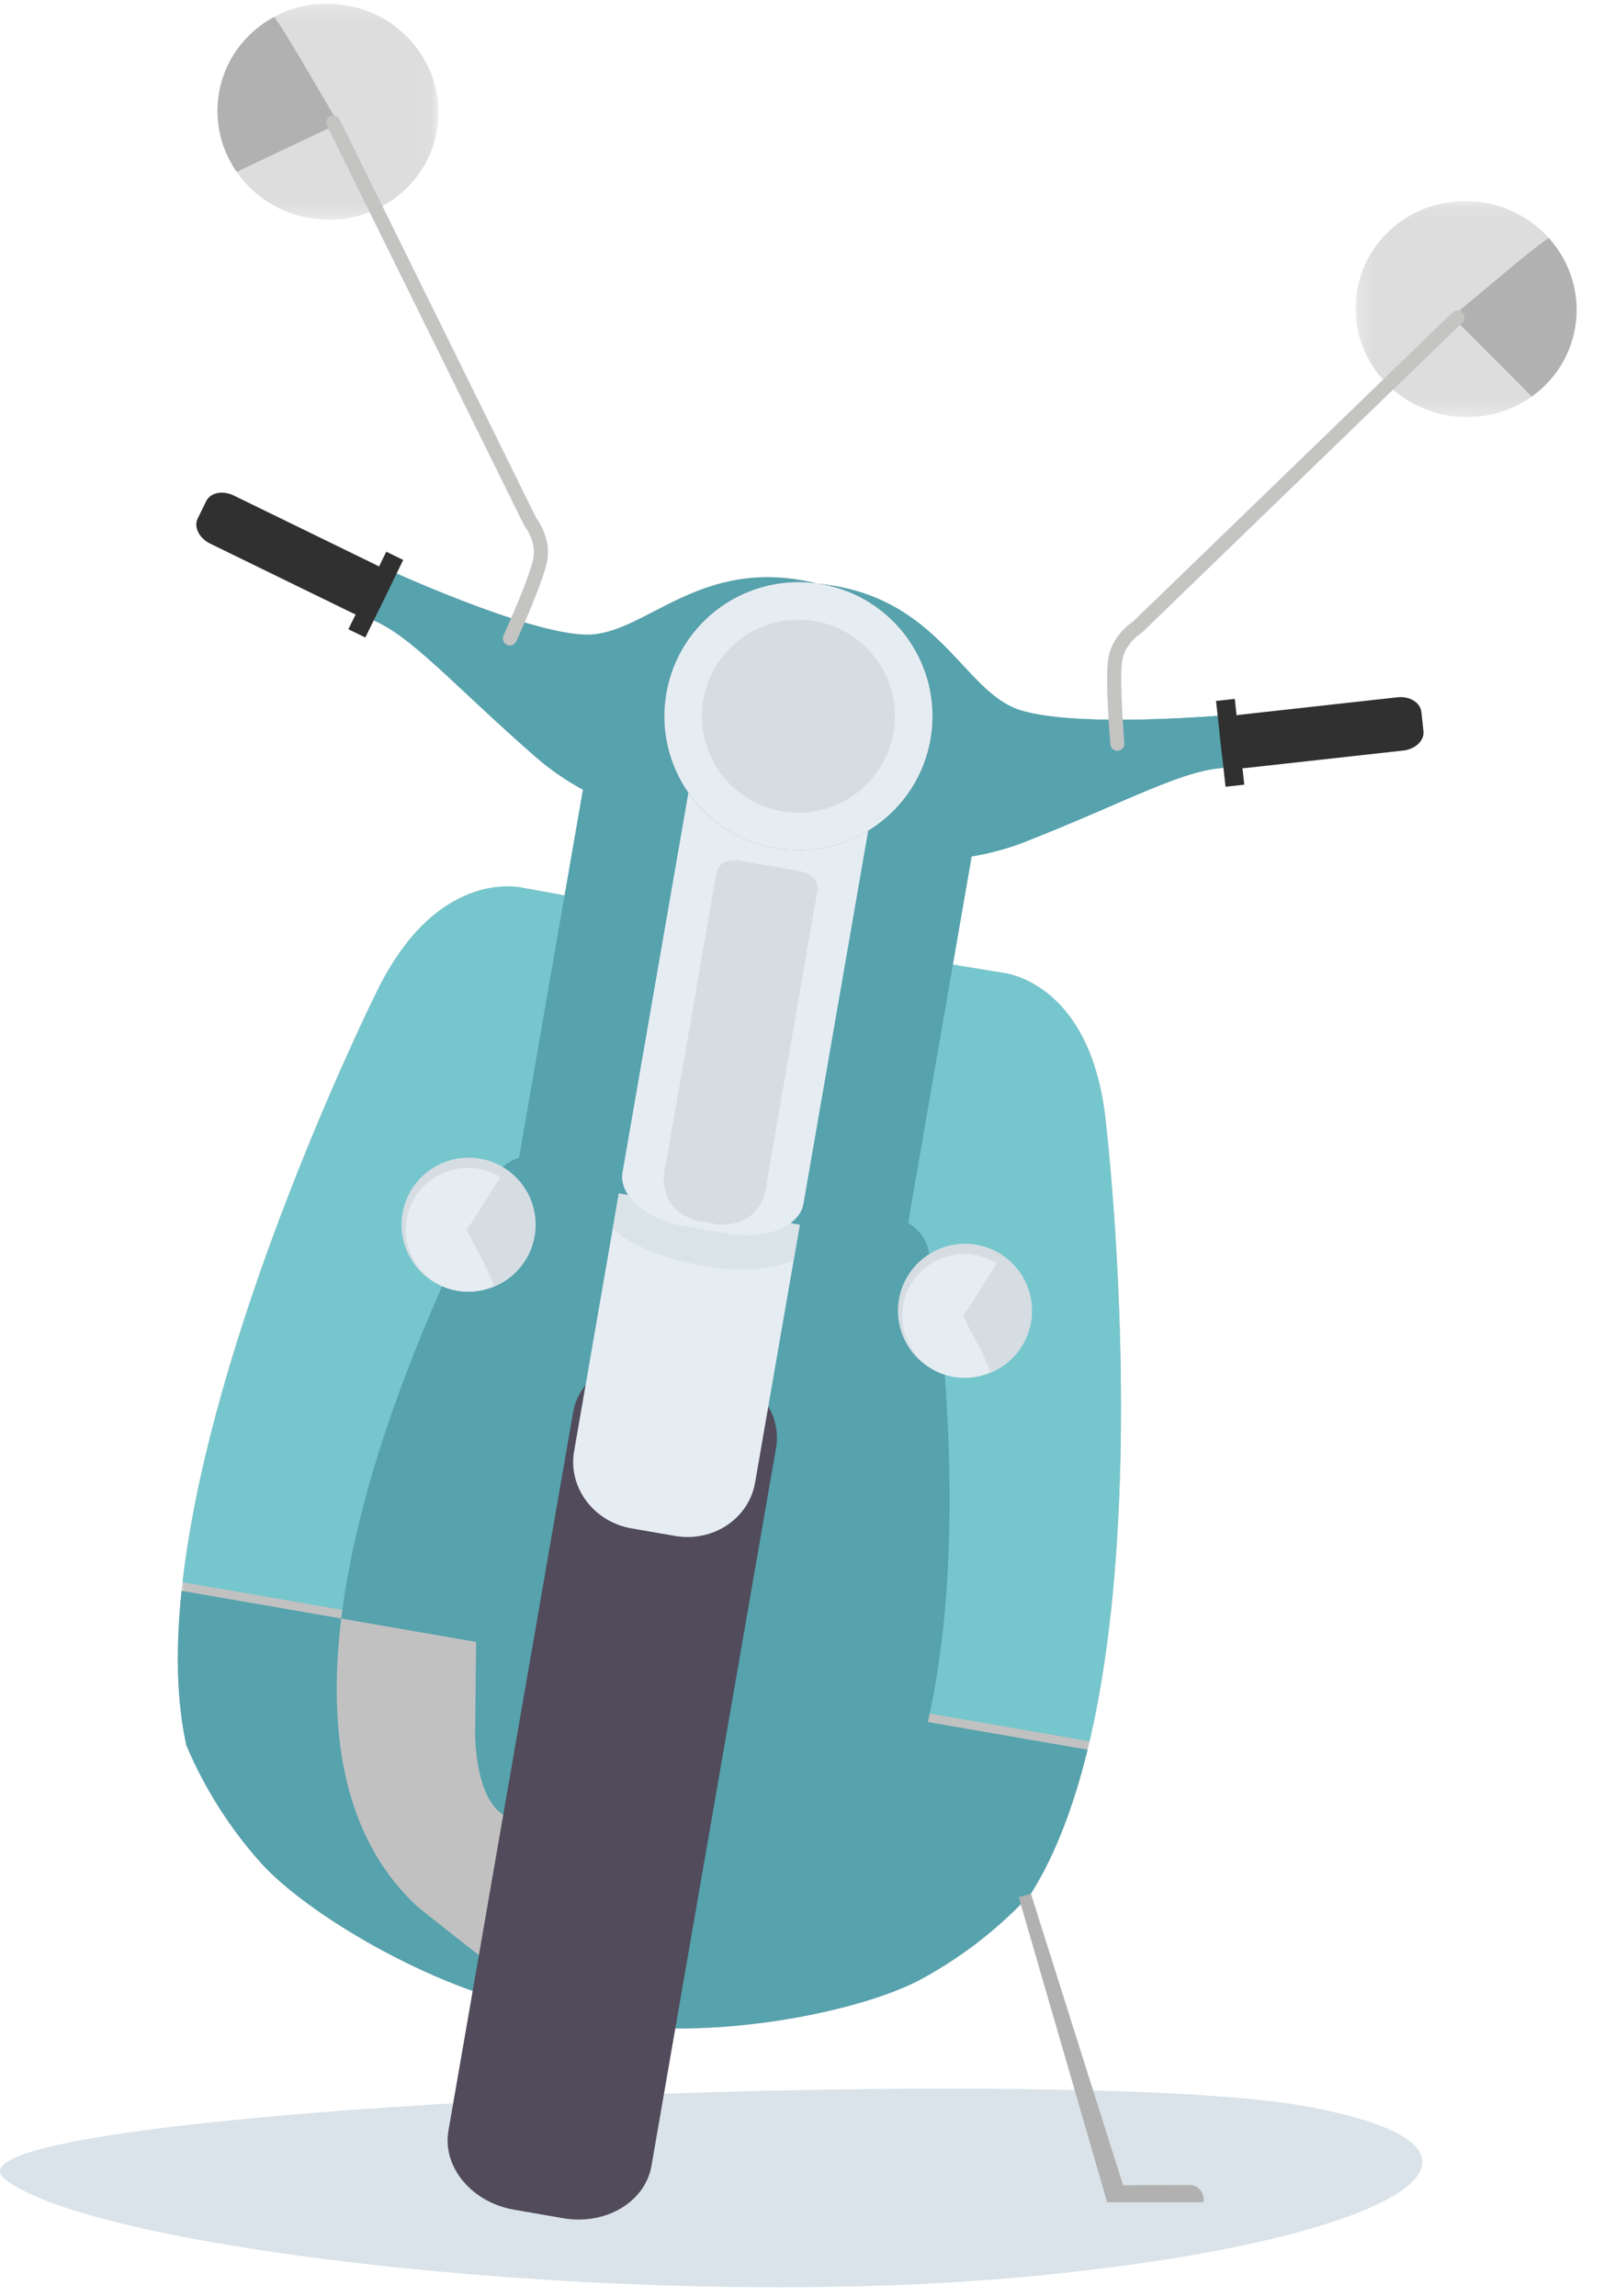 <svg xmlns="http://www.w3.org/2000/svg" xmlns:xlink="http://www.w3.org/1999/xlink" width="109" height="155" viewBox="0 0 109 155">
    <defs>
        <path id="97o2wkivfa" d="M0 0.193L35.929 0.193 35.929 75.979 0 75.979z"/>
        <path id="jgg0gpvqrc" d="M0.237 0.119L15.156 0.119 15.156 14.712 0.237 14.712z"/>
        <path id="xhj77q1p4e" d="M0.002 0.163L14.92 0.163 14.92 14.756 0.002 14.756z"/>
    </defs>
    <g fill="none" fill-rule="evenodd">
        <g>
            <g>
                <path fill="#D9E3E9" d="M88.24 142.21c16.486 3.059 5.284 9.413-20.222 11.594-25.506 2.181-61.688-1.891-67.687-6.698-6-4.806 71.422-7.955 87.909-4.896z" transform="translate(-167 -251) translate(167 251)"/>
                <g>
                    <g transform="translate(-167 -251) translate(167 251) translate(12) translate(0 59.642)">
                        <mask id="t0du2umgrb" fill="#fff">
                            <use xlink:href="#97o2wkivfa"/>
                        </mask>
                        <path fill="#C1C1C1" d="M5.597 66.105c3.025 3.382 11.443 8.466 18.626 9.874L35.929 2.593 23.349.303s-5.701-1.539-9.868 6.89C11.594 11.012-3.062 41.799.58 58.188c1.219 2.87 2.894 5.542 5.018 7.918" mask="url(#t0du2umgrb)"/>
                    </g>
                    <path fill="#76C6CD" d="M28.051 111.622l7.878-49.387-12.579-2.29s-5.702-1.538-9.869 6.89C11.965 69.904 2.207 90.38.32 106.812l27.732 4.811z" transform="translate(-167 -251) translate(167 251) translate(12)"/>
                    <path fill="#56A2AD" d="M24.453 81.107s-2.807-2.699-5.23 2.672C16.8 89.15 3.44 116.757 16.097 128.64c.379.356 7.374 5.852 7.838 6.072l6.332-51.933-5.814-1.671zM.253 107.394c-.396 3.802-.355 7.37.326 10.435 1.219 2.87 2.894 5.543 5.018 7.918 3.025 3.382 11.444 8.466 18.626 9.874l3.736-23.42-27.706-4.807z" transform="translate(-167 -251) translate(167 251) translate(12)"/>
                    <path fill="#C1C1C1" d="M50.188 133.601c-3.988 2.166-13.626 4.117-20.863 3.024l13.696-73.04 12.616 2.08s5.887.472 6.97 9.812c.491 4.23 3.922 38.156-5.027 52.36-2.114 2.292-4.592 4.244-7.392 5.764" transform="translate(-167 -251) translate(167 251) translate(12)"/>
                    <path fill="#76C6CD" d="M33.804 112.74l9.217-49.155 12.616 2.08s5.887.473 6.97 9.812c.395 3.399 2.685 25.966-1.07 42.073l-27.733-4.81z" transform="translate(-167 -251) translate(167 251) translate(12)"/>
                    <path fill="#56A2AD" d="M47.47 85.219s3.552-1.596 4.025 4.278c.472 5.873 3.752 36.367-12.168 43.292-.476.207-8.913 3.025-9.424 3.076l11.53-51.031 6.038.385z" transform="translate(-167 -251) translate(167 251) translate(12)"/>
                    <path fill="#56A2AD" d="M61.402 118.121c-.908 3.713-2.149 7.06-3.822 9.716-2.114 2.292-4.592 4.243-7.392 5.764-3.988 2.166-13.626 4.117-20.863 3.024l4.37-23.31 27.707 4.806zM25.044 78.011s-3.363-.629-4.022 2.483c-.658 3.111-.954 36.422-.954 36.422s-.096 5.795 2.974 5.934l7.61-43.866-5.608-.973z" transform="translate(-167 -251) translate(167 251) translate(12)"/>
                    <path fill="#56A2AD" d="M47.758 81.952s3.378.54 2.95 3.692c-.427 3.151-11.37 34.615-11.37 34.615s-1.86 5.488-4.798 4.586l7.61-43.866 5.608.973z" transform="translate(-167 -251) translate(167 251) translate(12)"/>
                    <path fill="#A8A7A1" d="M24.915 126.886L22.417 126.453 24.724 113.151 27.222 113.584zM33.915 128.447L31.418 128.014 33.725 114.712 36.222 115.146z" transform="translate(-167 -251) translate(167 251) translate(12)"/>
                    <path fill="#514B5B" d="M31.969 146.21c-.425 2.45-3.099 4.033-5.972 3.535l-3.299-.572c-2.872-.499-4.856-2.89-4.431-5.34l8.413-48.495c.425-2.451 3.099-4.034 5.971-3.536l3.299.573c2.873.498 4.857 2.89 4.432 5.34l-8.413 48.494z" transform="translate(-167 -251) translate(167 251) translate(12)"/>
                    <path fill="#A7170D" d="M45.292 78.736c-.25 1.441-.941 2.908-6.022 2.027l-5.834-1.012c-5.08-.881-4.932-2.64-4.681-4.082l.88-28.633c.25-1.44 4.572-1.894 9.652-1.013l5.834 1.012c5.08.882 8.997 2.764 8.747 4.205l-8.576 27.496z" transform="translate(-167 -251) translate(167 251) translate(12)"/>
                    <path fill="#56A2AD" d="M71.019 48.26s-10.33.929-14.198-.327c-3.868-1.255-5.379-7.646-13.489-8.515L40.24 57.246s9.823 2.372 16.86-.386c7.037-2.757 10.909-5.039 13.868-5.038l.051-3.562z" transform="translate(-167 -251) translate(167 251) translate(12)"/>
                    <path fill="#56A2AD" d="M71.019 48.26s-10.33.929-14.198-.327c-3.868-1.255-5.379-7.646-13.489-8.515L40.24 57.246s9.823 2.372 16.86-.386c7.037-2.757 10.909-5.039 13.868-5.038l.051-3.562z" transform="translate(-167 -251) translate(167 251) translate(12)"/>
                    <path fill="#313030" d="M84.074 49.356c.07.633-.542 1.221-1.367 1.312l-10.621 1.179c-.825.091-1.55-.348-1.62-.981l-.145-1.302c-.07-.633.542-1.22 1.366-1.313l10.62-1.178c.826-.091 1.551.348 1.622.982l.145 1.301z" transform="translate(-167 -251) translate(167 251) translate(12)"/>
                    <path fill="#313030" d="M71.979 52.97L70.714 53.11 70.072 47.32 71.337 47.179z" transform="translate(-167 -251) translate(167 251) translate(12)"/>
                    <path fill="#C4C4C3" d="M14.004 38.369s9.414 4.354 13.479 4.475c4.064.12 7.64-5.389 15.568-3.475l-3.093 17.828S29.91 56.12 24.213 51.154c-5.698-4.966-8.574-8.418-11.361-9.415l1.152-3.37z" transform="translate(-167 -251) translate(167 251) translate(12)"/>
                    <path fill="#56A2AD" d="M14.004 38.369s9.414 4.354 13.479 4.475c4.064.12 7.64-5.389 15.568-3.475l-3.093 17.828S29.91 56.12 24.213 51.154c-5.698-4.966-8.574-8.418-11.361-9.415l1.152-3.37z" transform="translate(-167 -251) translate(167 251) translate(12)"/>
                    <path fill="#313030" d="M1.343 35.004c-.28.572.098 1.332.845 1.696l9.603 4.687c.746.363 1.577.195 1.856-.378l.575-1.177c.28-.573-.1-1.332-.844-1.697L3.775 33.45c-.747-.364-1.577-.195-1.857.378l-.575 1.177z" transform="translate(-167 -251) translate(167 251) translate(12)"/>
                    <path fill="#313030" d="M11.514 42.48L12.657 43.038 15.213 37.802 14.069 37.244z" transform="translate(-167 -251) translate(167 251) translate(12)"/>
                    <path fill="#E5EDF3" d="M38.961 100.087c-.422 2.433-2.84 4.045-5.4 3.601l-2.94-.51c-2.56-.444-4.295-2.777-3.873-5.21l8.35-48.133c.423-2.433 2.841-4.046 5.401-3.602l2.94.51c2.561.445 4.295 2.777 3.873 5.21l-8.35 48.134z" transform="translate(-167 -251) translate(167 251) translate(12)"/>
                    <path fill="#DAE3E8" d="M41.566 85.076l5.746-33.123c.422-2.433-1.312-4.765-3.872-5.21l-2.94-.51c-2.56-.444-4.979 1.169-5.401 3.602l-5.743 33.1c1.872 1.921 8.696 3.766 12.21 2.14" transform="translate(-167 -251) translate(167 251) translate(12)"/>
                    <path fill="#56A2AD" d="M49.055 83.908l5.33-30.727c.422-2.433-3.694-5.18-9.194-6.134l-6.315-1.095c-5.5-.954-10.3.245-10.723 2.678l-5.33 30.727 26.232 4.55z" transform="translate(-167 -251) translate(167 251) translate(12)"/>
                    <path fill="#D5DDE2" d="M24.086 83.45c-.428 2.463-2.77 4.112-5.232 3.685-2.462-.427-4.112-2.77-3.685-5.232.427-2.462 2.77-4.11 5.232-3.684 2.462.427 4.112 2.77 3.685 5.231" transform="translate(-167 -251) translate(167 251) translate(12)"/>
                    <path fill="#E5EDF3" d="M23.685 83.733c-.395 2.273-2.557 3.796-4.83 3.402-2.274-.395-3.798-2.557-3.403-4.83.394-2.274 2.557-3.797 4.83-3.403 2.274.395 3.797 2.557 3.403 4.83" transform="translate(-167 -251) translate(167 251) translate(12)"/>
                    <path fill="#D5DDE2" d="M21.333 86.803c1.196-.56 2.11-1.672 2.352-3.07.298-1.723-.505-3.38-1.9-4.254-.71.98-1.564 2.555-2.292 3.527.68 1.426 1.298 2.309 1.84 3.797M57.589 89.262c-.428 2.463-2.77 4.112-5.232 3.685-2.462-.427-4.112-2.77-3.685-5.231.427-2.462 2.77-4.112 5.232-3.685 2.462.428 4.112 2.77 3.685 5.231" transform="translate(-167 -251) translate(167 251) translate(12)"/>
                    <path fill="#E5EDF3" d="M57.188 89.545c-.394 2.273-2.558 3.796-4.83 3.402-2.275-.394-3.797-2.557-3.403-4.83.394-2.274 2.557-3.797 4.83-3.403 2.274.395 3.798 2.557 3.403 4.831" transform="translate(-167 -251) translate(167 251) translate(12)"/>
                    <path fill="#D5DDE2" d="M54.837 92.615c1.195-.559 2.108-1.671 2.351-3.07.299-1.722-.504-3.38-1.9-4.254-.71.981-1.563 2.556-2.292 3.527.68 1.426 1.299 2.31 1.84 3.797" transform="translate(-167 -251) translate(167 251) translate(12)"/>
                    <path fill="#E5EDF3" d="M42.228 81.26c-.271 1.561-2.567 2.467-5.128 2.023l-2.94-.51c-2.56-.444-4.416-2.07-4.145-3.631l5.358-30.886c.27-1.561 2.566-2.467 5.127-2.023l2.94.51c2.56.445 4.417 2.07 4.146 3.632L42.228 81.26z" transform="translate(-167 -251) translate(167 251) translate(12)"/>
                    <path fill="#878888" d="M50.803 49.896c-.854 4.923-5.538 8.221-10.46 7.367-4.924-.854-8.222-5.537-7.368-10.46.854-4.923 5.537-8.222 10.46-7.367 4.923.854 8.222 5.537 7.368 10.46" transform="translate(-167 -251) translate(167 251) translate(12)"/>
                    <path fill="#E5EDF3" d="M50.803 49.896c-.854 4.923-5.538 8.221-10.46 7.367-4.924-.854-8.222-5.537-7.368-10.46.854-4.923 5.537-8.222 10.46-7.367 4.923.854 8.222 5.537 7.368 10.46" transform="translate(-167 -251) translate(167 251) translate(12)"/>
                    <path fill="#D5DDE2" d="M48.306 49.463c-.615 3.544-3.987 5.919-7.53 5.304-3.545-.615-5.92-3.987-5.305-7.531.615-3.544 3.987-5.919 7.53-5.304 3.545.615 5.92 3.987 5.305 7.53" transform="translate(-167 -251) translate(167 251) translate(12)"/>
                    <g transform="translate(-167 -251) translate(167 251) translate(12) translate(79.254 13.45)">
                        <mask id="5fr60mcwkd" fill="#fff">
                            <use xlink:href="#jgg0gpvqrc"/>
                        </mask>
                        <path fill="#DDD" d="M15.05 8.69c-.688 3.968-4.539 6.613-8.6 5.908C2.39 13.894-.344 10.106.344 6.14c.689-3.966 4.539-6.611 8.6-5.907 4.06.705 6.795 4.492 6.107 8.459" mask="url(#5fr60mcwkd)"/>
                    </g>
                    <path fill="#B1B1B1" d="M91.38 26.768c1.499-1.07 2.588-2.69 2.924-4.626.393-2.264-.33-4.47-1.778-6.077-1.225.796-5.291 4.342-6.526 5.303 1.035 1.051 4.493 4.491 5.38 5.4" transform="translate(-167 -251) translate(167 251) translate(12)"/>
                    <path fill="#C4C4C3" d="M63.333 50.679c-.209-.037-.375-.21-.394-.43-.015-.18-.374-4.438-.128-5.857.247-1.422 1.415-2.27 1.673-2.443l21.552-20.86c.19-.184.491-.179.674.01.183.19.178.491-.01.675L65.113 42.667c-.025.024-.053.045-.082.063-.01.007-1.084.688-1.28 1.825-.226 1.299.134 5.57.137 5.613.023.263-.172.493-.435.516-.041.004-.082.002-.121-.005" transform="translate(-167 -251) translate(167 251) translate(12)"/>
                    <g transform="translate(-167 -251) translate(167 251) translate(12) translate(2.674 .08)">
                        <mask id="lrkj8bvref" fill="#fff">
                            <use xlink:href="#xhj77q1p4e"/>
                        </mask>
                        <path fill="#DDD" d="M.108 6.184c-.689 3.967 2.046 7.755 6.107 8.459 4.06.704 7.911-1.94 8.6-5.907.688-3.967-2.047-7.755-6.108-8.46C4.647-.426.796 2.218.107 6.185" mask="url(#lrkj8bvref)"/>
                    </g>
                    <path fill="#B1B1B1" d="M3.978 11.605C2.927 10.092 2.446 8.2 2.782 6.264 3.175 4 4.599 2.167 6.504 1.142c.885 1.161 3.519 5.87 4.358 7.19-1.329.642-5.744 2.716-6.884 3.273" transform="translate(-167 -251) translate(167 251) translate(12)"/>
                    <path fill="#C4C4C3" d="M22.332 43.566c.208.036.423-.07.515-.272.075-.165 1.847-4.053 2.093-5.472.247-1.422-.567-2.614-.752-2.863L10.922 8.057c-.116-.236-.402-.333-.638-.216-.237.116-.333.402-.217.638l13.286 26.943c.016.03.035.06.057.088.006.008.788 1.012.59 2.15-.225 1.298-2.002 5.199-2.02 5.238-.11.239-.004.522.235.632.038.017.078.029.117.036" transform="translate(-167 -251) translate(167 251) translate(12)"/>
                    <path fill="#D5DDE2" d="M39.771 79.714l3.382-19.494c.296-1.32-1.505-1.47-1.505-1.47l-1.095-.197v.006l-1.211-.21v-.006l-1.096-.184s-1.746-.464-1.913.878l-3.382 19.494s-.969 2.875 2.015 3.869l.004.001c.062.02.123.042.188.061l.006-.027 1.21.21-.005.027c.068.005.133.005.199.006h.003c3.145.07 3.2-2.964 3.2-2.964" transform="translate(-167 -251) translate(167 251) translate(12)"/>
                    <path fill="#B1B1B1" d="M57.58 127.837l6.22 19.686 4.48-.018c.528-.002.956.425.956.952v.213h-6.51l-5.97-20.598.824-.235z" transform="translate(-167 -251) translate(167 251) translate(12)"/>
                </g>
            </g>
        </g>
    </g>
</svg>

